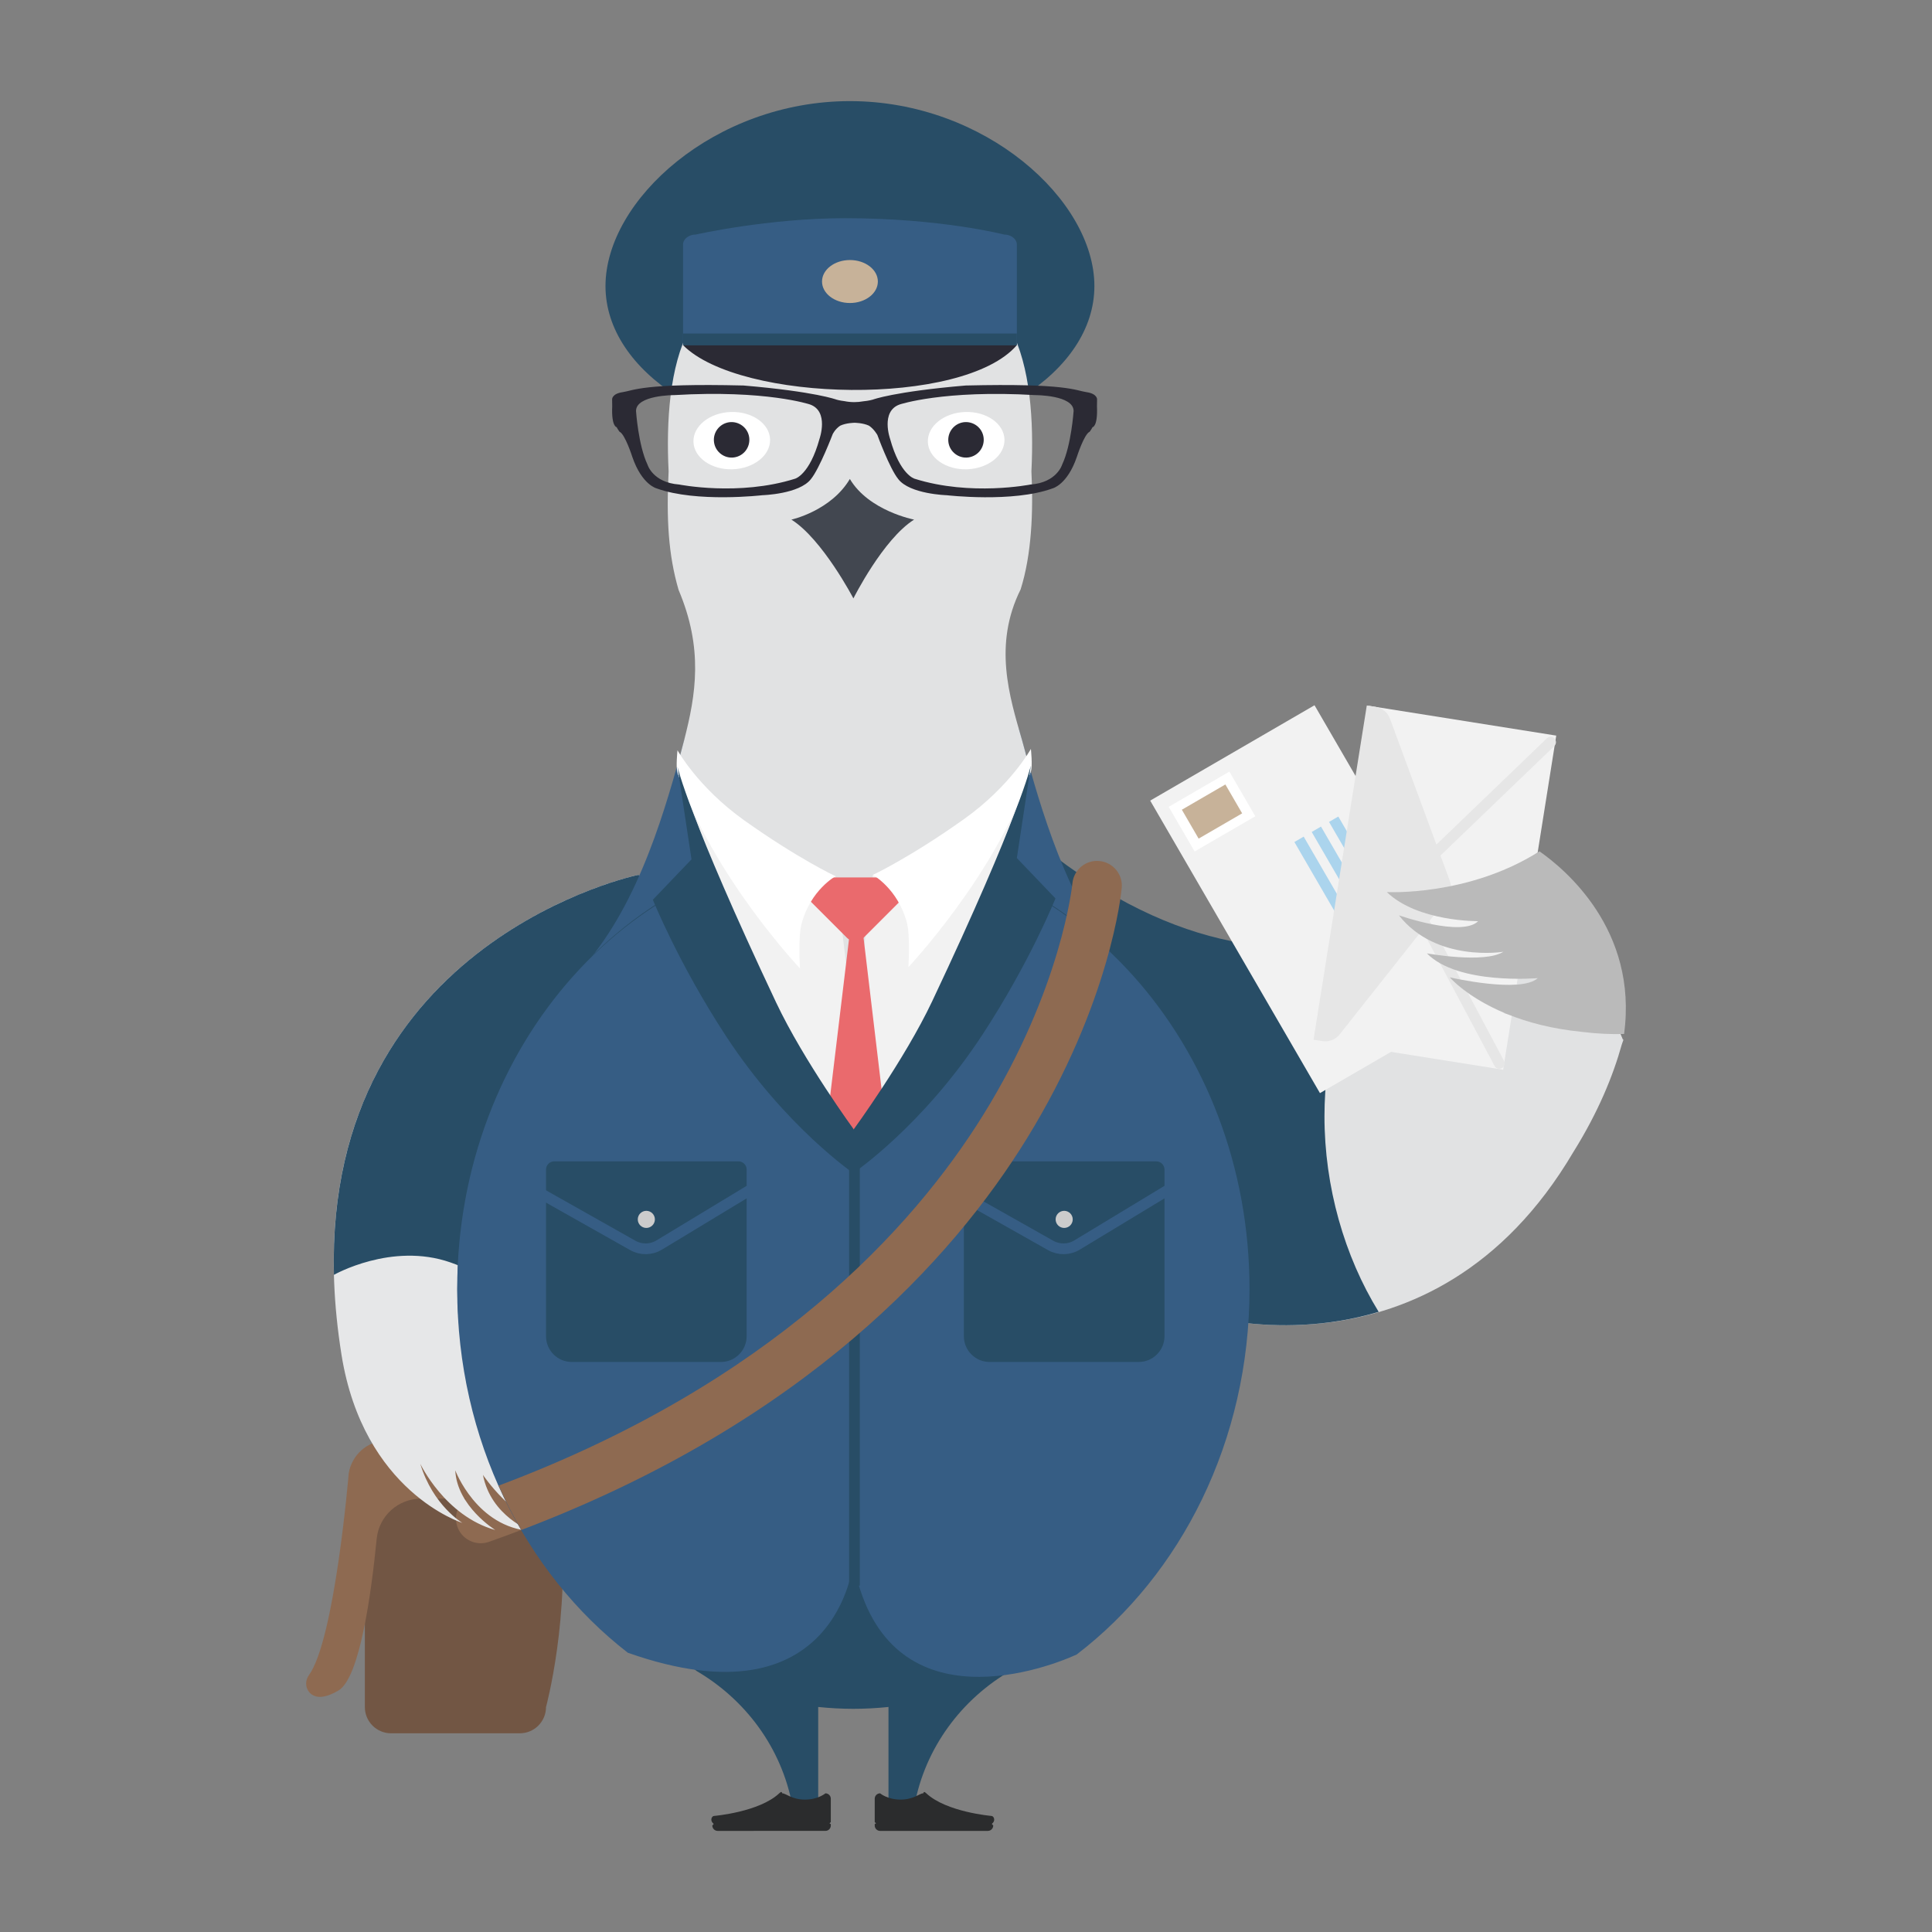 <?xml version="1.0" encoding="utf-8"?>
<!-- Generator: Adobe Illustrator 19.2.1, SVG Export Plug-In . SVG Version: 6.00 Build 0)  -->
<svg version="1.1" id="Layer_1" xmlns="http://www.w3.org/2000/svg" xmlns:xlink="http://www.w3.org/1999/xlink" x="0px" y="0px"
	 width="180px" height="180px" viewBox="0 0 180 180" style="enable-background:new 0 0 180 180;" xml:space="preserve">
<rect x="0" y="0" width="180" height="180" fill="#808080" stroke="none"/>
<style type="text/css">
	.st0{fill:#729786;}
	.st1{fill:#F2CD8C;}
	.st2{fill:#6F523C;}
	.st3{fill:#FFFFFF;}
	.st4{fill:#F2E9E4;}
	.st5{fill:#E8BA88;}
	.st6{fill:#504F4F;}
	.st7{fill:#80B9A5;}
	.st8{fill:#FFC800;}
	.st9{fill:#4D4D4D;}
	.st10{fill:#FCB856;}
	.st11{fill:#E9676D;}
	.st12{fill:#F6ECC3;}
	.st13{fill:#A6A8AB;}
	.st14{fill:none;stroke:#E9676D;stroke-linecap:round;stroke-miterlimit:10;}
	.st15{fill:none;stroke:#FCB856;stroke-linecap:round;stroke-miterlimit:10;}
	.st16{fill:#E6E6E6;}
	.st17{fill:#424750;}
	.st18{fill:#2B2A34;}
	.st19{fill:#BFF7F5;}
	.st20{fill:#D3D3D3;}
	.st21{fill:#2B2C2D;}
	.st22{opacity:0.33;fill:#FFFFFF;}
	.st23{fill:#E1E2E3;}
	.st24{fill:#F9D88F;}
	.st25{fill:none;}
	.st26{fill:#444751;}
	.st27{fill:#D6D6D5;}
	.st28{fill-rule:evenodd;clip-rule:evenodd;fill:#F2BC86;}
	.st29{fill:#59473A;}
	.st30{fill:none;stroke:#F2C24E;stroke-miterlimit:10;}
	.st31{fill:none;stroke:#F2C24E;stroke-linecap:round;stroke-miterlimit:10;}
	.st32{fill-rule:evenodd;clip-rule:evenodd;fill:#504F4F;}
	.st33{fill:none;stroke:#4D4D4D;stroke-miterlimit:10;}
	.st34{fill:#F2BC86;}
	.st35{fill:#C1C0C0;}
	.st36{fill:#42474F;}
	.st37{fill:#E6E7E8;}
	.st38{fill:#3A3A3A;}
	.st39{fill:#2A2D35;}
	.st40{fill-rule:evenodd;clip-rule:evenodd;fill:#43474F;}
	.st41{fill-rule:evenodd;clip-rule:evenodd;fill:#DBDBDA;}
	.st42{fill:#F3E7A8;}
	.st43{fill:#57C4C7;}
	.st44{clip-path:url(#SVGID_2_);}
	.st45{clip-path:url(#SVGID_4_);fill:#E6E7E8;}
	.st46{clip-path:url(#SVGID_6_);}
	.st47{clip-path:url(#SVGID_8_);fill:#E6E7E8;}
	.st48{clip-path:url(#SVGID_10_);}
	.st49{clip-path:url(#SVGID_12_);fill:#E6E7E8;}
	.st50{clip-path:url(#SVGID_14_);}
	.st51{clip-path:url(#SVGID_16_);fill:#E6E7E8;}
	.st52{clip-path:url(#SVGID_18_);}
	.st53{clip-path:url(#SVGID_20_);fill:#E6E7E8;}
	.st54{clip-path:url(#SVGID_22_);}
	.st55{clip-path:url(#SVGID_24_);fill:#E6E7E8;}
	.st56{clip-path:url(#SVGID_26_);}
	.st57{clip-path:url(#SVGID_28_);fill:#E6E7E8;}
	.st58{clip-path:url(#SVGID_30_);}
	.st59{clip-path:url(#SVGID_32_);fill:#E6E7E8;}
	.st60{clip-path:url(#SVGID_34_);}
	.st61{clip-path:url(#SVGID_36_);fill:#E6E7E8;}
	.st62{clip-path:url(#SVGID_38_);}
	.st63{clip-path:url(#SVGID_40_);fill:#E6E7E8;}
	.st64{clip-path:url(#SVGID_42_);}
	.st65{clip-path:url(#SVGID_44_);fill:#E6E7E8;}
	.st66{clip-path:url(#SVGID_46_);}
	.st67{clip-path:url(#SVGID_48_);fill:#E6E7E8;}
	.st68{clip-path:url(#SVGID_50_);}
	.st69{clip-path:url(#SVGID_52_);fill:#E6E7E8;}
	.st70{clip-path:url(#SVGID_54_);}
	.st71{clip-path:url(#SVGID_56_);fill:#E6E7E8;}
	.st72{clip-path:url(#SVGID_58_);}
	.st73{clip-path:url(#SVGID_60_);fill:#E6E7E8;}
	.st74{clip-path:url(#SVGID_62_);}
	.st75{clip-path:url(#SVGID_64_);fill:#E6E7E8;}
	.st76{clip-path:url(#SVGID_66_);}
	.st77{clip-path:url(#SVGID_68_);fill:#E6E7E8;}
	.st78{clip-path:url(#SVGID_70_);}
	.st79{clip-path:url(#SVGID_72_);fill:#E6E7E8;}
	.st80{clip-path:url(#SVGID_74_);}
	.st81{clip-path:url(#SVGID_76_);fill:#E6E7E8;}
	.st82{clip-path:url(#SVGID_78_);}
	.st83{clip-path:url(#SVGID_80_);fill:#E6E7E8;}
	.st84{clip-path:url(#SVGID_82_);}
	.st85{clip-path:url(#SVGID_84_);fill:#E6E7E8;}
	.st86{clip-path:url(#SVGID_86_);}
	.st87{clip-path:url(#SVGID_88_);fill:#E6E7E8;}
	.st88{clip-path:url(#SVGID_90_);}
	.st89{clip-path:url(#SVGID_92_);fill:#E6E7E8;}
	.st90{clip-path:url(#SVGID_94_);}
	.st91{clip-path:url(#SVGID_96_);fill:#E6E7E8;}
	.st92{clip-path:url(#SVGID_98_);}
	.st93{clip-path:url(#SVGID_100_);fill:#E6E7E8;}
	.st94{clip-path:url(#SVGID_102_);}
	.st95{clip-path:url(#SVGID_104_);fill:#E6E7E8;}
	.st96{clip-path:url(#SVGID_106_);}
	.st97{clip-path:url(#SVGID_108_);fill:#E6E7E8;}
	.st98{clip-path:url(#SVGID_110_);}
	.st99{clip-path:url(#SVGID_112_);fill:#E6E7E8;}
	.st100{clip-path:url(#SVGID_114_);}
	.st101{clip-path:url(#SVGID_116_);fill:#E6E7E8;}
	.st102{clip-path:url(#SVGID_118_);}
	.st103{clip-path:url(#SVGID_120_);fill:#E6E7E8;}
	.st104{clip-path:url(#SVGID_122_);}
	.st105{clip-path:url(#SVGID_124_);fill:#E6E7E8;}
	.st106{clip-path:url(#SVGID_126_);}
	.st107{clip-path:url(#SVGID_128_);fill:#E6E7E8;}
	.st108{clip-path:url(#SVGID_130_);}
	.st109{clip-path:url(#SVGID_132_);fill:#E6E7E8;}
	.st110{clip-path:url(#SVGID_134_);}
	.st111{clip-path:url(#SVGID_136_);fill:#E6E7E8;}
	.st112{clip-path:url(#SVGID_138_);}
	.st113{clip-path:url(#SVGID_140_);fill:#E6E7E8;}
	.st114{clip-path:url(#SVGID_142_);}
	.st115{clip-path:url(#SVGID_144_);fill:#E6E7E8;}
	.st116{clip-path:url(#SVGID_146_);}
	.st117{clip-path:url(#SVGID_148_);fill:#E6E7E8;}
	.st118{clip-path:url(#SVGID_150_);}
	.st119{clip-path:url(#SVGID_152_);fill:#E6E7E8;}
	.st120{clip-path:url(#SVGID_154_);}
	.st121{clip-path:url(#SVGID_156_);fill:#E6E7E8;}
	.st122{clip-path:url(#SVGID_158_);}
	.st123{clip-path:url(#SVGID_160_);fill:#E6E7E8;}
	.st124{clip-path:url(#SVGID_162_);}
	.st125{clip-path:url(#SVGID_164_);fill:#E6E7E8;}
	.st126{clip-path:url(#SVGID_166_);}
	.st127{clip-path:url(#SVGID_168_);fill:#E6E7E8;}
	.st128{clip-path:url(#SVGID_170_);}
	.st129{clip-path:url(#SVGID_172_);fill:#E6E7E8;}
	.st130{clip-path:url(#SVGID_174_);}
	.st131{clip-path:url(#SVGID_176_);fill:#E6E7E8;}
	.st132{clip-path:url(#SVGID_178_);}
	.st133{clip-path:url(#SVGID_180_);fill:#E6E7E8;}
	.st134{clip-path:url(#SVGID_182_);}
	.st135{clip-path:url(#SVGID_184_);fill:#E6E7E8;}
	.st136{clip-path:url(#SVGID_186_);}
	.st137{clip-path:url(#SVGID_188_);fill:#E6E7E8;}
	.st138{clip-path:url(#SVGID_190_);}
	.st139{clip-path:url(#SVGID_192_);fill:#E6E7E8;}
	.st140{clip-path:url(#SVGID_194_);}
	.st141{clip-path:url(#SVGID_196_);fill:#E6E7E8;}
	.st142{clip-path:url(#SVGID_198_);}
	.st143{clip-path:url(#SVGID_200_);fill:#E6E7E8;}
	.st144{clip-path:url(#SVGID_202_);}
	.st145{clip-path:url(#SVGID_204_);fill:#E6E7E8;}
	.st146{clip-path:url(#SVGID_206_);}
	.st147{clip-path:url(#SVGID_208_);fill:#E6E7E8;}
	.st148{clip-path:url(#SVGID_210_);}
	.st149{clip-path:url(#SVGID_212_);fill:#E6E7E8;}
	.st150{clip-path:url(#SVGID_214_);}
	.st151{clip-path:url(#SVGID_216_);fill:#E6E7E8;}
	.st152{clip-path:url(#SVGID_218_);}
	.st153{clip-path:url(#SVGID_220_);fill:#E6E7E8;}
	.st154{clip-path:url(#SVGID_222_);}
	.st155{clip-path:url(#SVGID_224_);fill:#E6E7E8;}
	.st156{clip-path:url(#SVGID_226_);}
	.st157{clip-path:url(#SVGID_228_);fill:#E6E7E8;}
	.st158{clip-path:url(#SVGID_230_);}
	.st159{clip-path:url(#SVGID_232_);fill:#E6E7E8;}
	.st160{clip-path:url(#SVGID_234_);}
	.st161{clip-path:url(#SVGID_236_);fill:#E6E7E8;}
	.st162{clip-path:url(#SVGID_238_);}
	.st163{clip-path:url(#SVGID_240_);fill:#E6E7E8;}
	.st164{clip-path:url(#SVGID_242_);}
	.st165{clip-path:url(#SVGID_244_);fill:#E6E7E8;}
	.st166{clip-path:url(#SVGID_246_);}
	.st167{clip-path:url(#SVGID_248_);fill:#E6E7E8;}
	.st168{clip-path:url(#SVGID_250_);}
	.st169{clip-path:url(#SVGID_252_);fill:#E6E7E8;}
	.st170{clip-path:url(#SVGID_254_);}
	.st171{clip-path:url(#SVGID_256_);fill:#E6E7E8;}
	.st172{clip-path:url(#SVGID_258_);}
	.st173{clip-path:url(#SVGID_260_);fill:#E6E7E8;}
	.st174{fill-rule:evenodd;clip-rule:evenodd;fill:#42474F;}
	.st175{fill-rule:evenodd;clip-rule:evenodd;fill:#E6E7E8;}
	.st176{fill:#E5D9BE;}
	.st177{fill:#F7F1E2;}
	.st178{fill:#B5967D;}
	.st179{fill:#C7C6C6;}
	.st180{fill:#999999;}
	.st181{fill:#CCCCCC;}
	.st182{fill:#808080;}
	.st183{fill:#284D66;}
	.st184{fill:#725644;}
	.st185{fill:#8E6A51;}
	.st186{fill:#365D84;}
	.st187{fill:none;stroke:#C7C6C6;stroke-width:0.757;stroke-miterlimit:10;}
	.st188{fill-rule:evenodd;clip-rule:evenodd;fill:#444751;}
	.st189{fill-rule:evenodd;clip-rule:evenodd;fill:#D6D6D5;}
	.st190{fill-rule:evenodd;clip-rule:evenodd;fill:#F2F2F2;}
	.st191{fill:#EA6A6D;}
	.st192{fill-rule:evenodd;clip-rule:evenodd;fill:#FFFFFF;}
	.st193{fill:none;stroke:#284D66;stroke-miterlimit:10;}
	.st194{fill:none;stroke:#365D84;stroke-miterlimit:10;}
	.st195{fill:#F2F2F2;}
	.st196{fill:#C7B299;}
	.st197{fill:none;stroke:#ABD4ED;stroke-miterlimit:10;}
	.st198{fill:none;stroke:#E6E6E6;stroke-linecap:round;stroke-linejoin:round;stroke-miterlimit:10;}
	.st199{fill:#BABABA;}
	.st200{fill:none;stroke:#CBCACA;stroke-width:3.451;stroke-miterlimit:10;}
	.st201{opacity:0.2;fill:#FFFFFF;}
	.st202{fill:#F2C24E;}
	.st203{fill:#44C2CE;}
	.st204{fill:#9AC68F;}
	.st205{fill:#469595;}
	.st206{fill:#387D7B;}
	.st207{clip-path:url(#XMLID_2_);fill:#B4D6AA;}
	.st208{fill:#96D696;}
	.st209{clip-path:url(#XMLID_3_);fill:#A7DBA7;}
	.st210{clip-path:url(#XMLID_4_);fill:#B4D6AA;}
	.st211{fill:#755F54;}
	.st212{fill:#508CD3;}
	.st213{fill:#4668A3;}
	.st214{fill:#23B576;}
	.st215{fill:none;stroke:#755F54;stroke-width:2;stroke-miterlimit:10;}
	.st216{fill:#A2E0FC;}
	.st217{fill:#FFD62C;}
	.st218{fill:#A37666;}
	.st219{fill:#E28686;}
	.st220{fill:#D86464;}
	.st221{fill:#5ED38D;}
	.st222{fill:none;stroke:#A37666;stroke-width:2;stroke-miterlimit:10;}
	.st223{fill:#3D447A;}
	.st224{fill:#57C4C6;}
</style>
<g>
	<path class="st183" d="M101.962,26.653c0,8.024-10.197,14.529-22.775,14.529s-22.775-6.505-22.775-14.529
		s10.197-17.232,22.775-17.232S101.962,18.628,101.962,26.653z"/>
	<path class="st184" d="M48.428,161.487H36.436c-1.349,0-2.443-1.094-2.443-2.443v-19.958
		c0-1.349,1.094-2.443,2.443-2.443h11.992c1.349,0,3.641,3.112,3.778,4.454
		c0.97,9.488-1.335,17.948-1.335,17.948C50.871,160.393,49.777,161.487,48.428,161.487z"/>
	<path class="st185" d="M47.178,134.241H35.926c-1.731,0-3.157,1.352-3.432,3.005l-0.006,0.04
		c0,0-1.291,15.478-3.717,18.801c-0.345,0.472-0.334,1.151,0.055,1.588
		c0.417,0.468,1.21,0.713,2.716-0.182c1.995-1.187,3.061-9.139,3.553-14.129
		c0.21-2.126,2.002-3.74,4.138-3.74h7.945V134.241z"/>
	<g>
		<path class="st185" d="M46.452,138.413c-0.798,0.299-1.607,0.594-2.429,0.883
			c-1.202,0.424-1.833,1.741-1.411,2.943c0.334,0.949,1.225,1.542,2.177,1.542
			c0.254,0,0.513-0.043,0.766-0.131c1.023-0.36,2.024-0.73,3.011-1.105
			C47.793,141.217,47.087,139.839,46.452,138.413z"/>
	</g>
	<path class="st37" d="M43.076,141.884c0,0-2.743-1.612-3.92-5.508c0,0,2.298,4.864,6.988,6.172
		c0,0-3.572-2.212-3.727-5.559c0,0,1.991,5.317,7.061,5.653c0,0-3.734-1.351-4.483-5.231
		c0,0,2.823,4.232,6.351,4.952c0,0-13.638-20.479,13.364-34.004l1.812-14.422l-7.021-12.435
		c0,0-33.705,6.959-27.685,44.706C33.86,139.015,43.076,141.884,43.076,141.884"/>
	<path class="st183" d="M49.191,123.328c1.951-5.078,6.433-10.418,15.519-14.971l1.811-14.422
		l-7.021-12.435c0,0-29.178,6.024-28.389,37.275c0,0,5.379-3.07,10.853-1.159
		C47.435,119.522,49.191,123.328,49.191,123.328"/>
	<path class="st23" d="M151.214,96.886c-2.117-5.254-3.476-2.67-6.732-2.086c0,0,2.933-4.519-0.086-3.422
		c0,0,1.981-5.947-1.277-5.509c0,0,1.866-8.806-3.182-4.829c-8.991,7.083-25.185,13.886-45.715-3.059
		l1.501,26.031l15.46,18.301c0,0,22.239,7.351,35.404-14.984c0.009-0.012,0.017-0.028,0.026-0.041
		c2.312-3.713,3.682-7.091,4.482-9.966c0.058-0.174,0.12-0.341,0.181-0.521
		C151.275,96.8,151.251,96.832,151.214,96.886"/>
	<path class="st183" d="M123.398,104.01c0-6.018,1.564-11.667,4.303-16.579
		c-8.906,2.182-20.231,0.706-33.003-10.576l-0.477,26.054l15.918,19.103c0,0,8.527,3.135,18.31,0.212
		C125.247,117.031,123.398,110.558,123.398,104.01z"/>
	<path class="st186" d="M64.144,68.04c-0.35,0.546-0.464,1.246-0.836,2.551
		c-1.589,5.589-4.259,15.052-10.132,20.699c0,0,5.39,21.044,26.275,21.044
		c20.881,0,26.276-21.044,26.276-21.044c-5.636-5.414-8.483-15.063-10.026-20.593
		c-0.639-2.292-0.707-2.524-0.782-2.787"/>
	<g>
		<path class="st183" d="M94.223,155.62l-0.086,0.007c9.568-5.024,16.064-14.818,16.064-26.079
			c0-16.376-13.748-29.657-30.698-29.657c-16.953,0-30.694,13.281-30.694,29.657
			c0,11.262,6.494,21.056,16.062,26.079l-0.077-0.006c4.652,2.684,8.021,7.225,9.019,12.565
			c0.204-0.112,1.154-0.558,2.418,0.023v-9.175c1.075,0.11,2.166,0.172,3.272,0.172
			c1.106,0,2.198-0.062,3.275-0.172v9.175c1.282-0.591,2.24-0.124,2.424-0.017
			C86.198,162.846,89.569,158.305,94.223,155.62z"/>
		<path class="st183" d="M79.505,78.749c-20.374,0-36.891,18.556-36.891,41.446
			c0,14.121,8.793,25.497,18.389,32.978c19.372-7.473,30.908-2.092,36.887,0.161
			c9.719-7.466,18.507-18.916,18.507-33.14C116.396,97.306,99.88,78.749,79.505,78.749z"/>
	</g>
	<g>
		<circle class="st188" cx="79.775" cy="76.273" r="1.78"/>
		<circle class="st189" cx="79.774" cy="76.273" r="0.418"/>
	</g>
	<g>
		<circle class="st188" cx="79.775" cy="86.402" r="1.779"/>
		<circle class="st189" cx="79.774" cy="86.401" r="0.418"/>
	</g>
	<path class="st21" d="M81.496,169.945l0.125-0.074l-0.125-0.107v-2.184c0-0.275,0.225-0.5,0.501-0.5
		c0,0,0.687,0.585,1.905,0.585c1.218,0,1.78-0.585,2.107-0.585c0.062,0-0.008-0.283,0.294,0
		c1.872,1.75,6.049,2.104,6.049,2.104c0.234,0,0.387,0.371,0.172,0.624
		c-0.033,0.036-0.111,0.093-0.111,0.137l0.124,0.132c0,0.277-0.224,0.503-0.499,0.503H81.997
		c-0.276,0-0.501-0.225-0.501-0.503V169.945z"/>
	<path class="st21" d="M77.405,170.077c0,0.277-0.225,0.503-0.5,0.503H66.863
		c-0.273,0-0.499-0.225-0.499-0.503l0.125-0.132c0-0.044-0.081-0.102-0.111-0.136
		c-0.217-0.254-0.062-0.625,0.17-0.625c0,0,4.18-0.354,6.05-2.104c0.304-0.283,0.232,0,0.294,0
		c0.328,0,0.889,0.585,2.106,0.585c1.22,0,1.906-0.585,1.906-0.585c0.275,0,0.5,0.225,0.5,0.501
		v2.183l-0.125,0.109l0.125,0.073V170.077z"/>
	<path class="st29" d="M114.46,128.905c-10.777,5.389-21.337,7.54-30.86,7.901
		c-4.15,0.18-4.349,0.172-7.547-0.077c-18.615-1.065-31.704-8.238-31.744-8.26
		c-1.1-0.714-1.245-0.468,0,3.076c0.039,0.022,13.129,7.195,31.744,8.26
		c3.159,0.384,3.398,0.257,7.547,0.077c9.523-0.361,20.083-2.512,30.86-7.901
		C115.839,128.147,115.871,128.1,114.46,128.905z"/>
	<g>
		<path class="st30" d="M76.296,137.667v1.441c0,0.532,0.439,0.96,0.971,0.947l4.448-0.109
			c0.514-0.013,0.924-0.433,0.924-0.947v-1.408c0-0.53-0.434-0.957-0.964-0.947l-4.448,0.077
			C76.711,136.729,76.296,137.15,76.296,137.667z"/>
		<line class="st31" x1="82.64" y1="138.277" x2="80.104" y2="138.277"/>
	</g>
	<path class="st186" d="M79.501,78.865c-20.384,0-36.905,18.459-36.905,41.23
		c0,14.044,6.293,26.444,15.896,33.887c19.568,6.899,21.01-8.411,21.01-8.411
		c2.848,15.16,17.245,10.197,20.806,8.579c9.721-7.429,16.107-19.905,16.107-34.055
		C116.414,97.324,99.887,78.865,79.501,78.865z"/>
	<path class="st23" d="M96.095,43.915c0.234-4.693-0.095-9.771-1.935-13.27
		c-0.95-2.724-4.054-4.411-7.204-5.44c1.406-0.035,2.6-0.025,2.6-0.025
		c-3.357-2.259-6.301-2.105-8.486-1.307c-0.678-0.095-1.222-0.153-1.57-0.187
		c1.566-0.898,3.311-1.516,3.311-1.516c-5.205-1.273-9.654,1.564-11.594,3.104
		c-3.071,1.039-6.059,2.711-6.988,5.371c-1.842,3.499-2.169,8.577-1.936,13.27
		c-0.216,4.413-0.03,7.76,0.93,11.048c2.319,5.472,1.614,9.739,0.523,13.975
		c0,0-0.29,1.101-0.439,1.653l16.195,28.539v0.104l16.282-28.18
		c-0.146-0.574-0.397-1.524-0.573-2.134c-1.17-4.05-2.684-8.852-0.121-14.01
		C96.113,51.668,96.282,47.67,96.095,43.915z"/>
	<path class="st3" d="M71.747,40.932c0.049,1.479-1.513,2.719-3.484,2.79
		c-1.966,0.064-3.609-1.072-3.655-2.552c-0.053-1.471,1.508-2.72,3.477-2.786
		C70.056,38.32,71.695,39.459,71.747,40.932z"/>
	<path class="st18" d="M69.801,40.75c0.123,0.905-0.502,1.739-1.409,1.867
		c-0.905,0.129-1.745-0.516-1.867-1.412c-0.126-0.906,0.504-1.736,1.409-1.867
		C68.841,39.219,69.676,39.849,69.801,40.75z"/>
	<path class="st3" d="M93.585,40.932c0.048,1.479-1.511,2.719-3.484,2.79
		c-1.97,0.064-3.607-1.072-3.655-2.552c-0.048-1.471,1.506-2.72,3.478-2.786
		C91.892,38.32,93.533,39.459,93.585,40.932z"/>
	<path class="st18" d="M91.637,40.75c0.123,0.905-0.502,1.739-1.41,1.867
		c-0.903,0.129-1.741-0.516-1.865-1.412c-0.12-0.906,0.502-1.736,1.411-1.867
		C90.68,39.219,91.517,39.849,91.637,40.75z"/>
	<path class="st17" d="M79.179,44.625c-1.767,2.979-5.446,3.786-5.446,3.786
		c2.891,1.817,5.777,7.341,5.777,7.341s2.765-5.524,5.655-7.341
		C85.166,48.411,80.947,47.604,79.179,44.625z"/>
	<path class="st18" d="M102.212,37.202c0,0,0.025-0.521-0.985-0.666c-1.014-0.147-1.792-0.846-11.258-0.619
		c-6.718,0.571-8.655,1.316-8.655,1.316s-0.373,0.11-0.88,0.155
		c-0.27,0.049-0.552,0.077-0.842,0.077c-0.313,0-0.617-0.03-0.905-0.09
		c-0.445-0.05-0.755-0.143-0.755-0.143s-1.943-0.745-8.658-1.316
		c-9.468-0.227-10.248,0.472-11.256,0.619c-1.014,0.146-0.989,0.666-0.989,0.666l0.009,0.649
		c-0.082,1.918,0.414,1.948,0.414,1.948c0.067,0.148,0.264,0.423,0.264,0.423
		c0.515,0.213,1.194,2.343,1.194,2.343c0.896,2.618,2.271,2.94,2.271,2.94
		c3.718,1.349,9.85,0.633,9.85,0.633s3.449-0.098,4.526-1.508
		c0.811-1.001,2.021-4.178,2.021-4.178s0.22-0.473,0.7-0.791
		c0.562-0.267,1.343-0.271,1.343-0.271s0.779,0.004,1.342,0.271c0.479,0.318,0.78,0.867,0.78,0.867
		s1.131,3.102,1.941,4.103c1.075,1.41,4.523,1.508,4.523,1.508s6.137,0.717,9.85-0.633
		c0,0,1.378-0.322,2.271-2.94c0,0,0.68-2.13,1.196-2.343c0,0,0.195-0.275,0.265-0.423
		c0,0,0.497-0.031,0.413-1.948L102.212,37.202z M76.353,40.882c-0.924,3.368-2.282,3.72-2.282,3.72
		c-5.235,1.651-10.801,0.539-10.801,0.539c-2.459-0.182-2.944-1.856-2.944-1.856
		c-0.858-1.807-1.069-4.993-1.069-4.993c0-1.492,3.562-1.481,3.562-1.481
		c8.548-0.507,12.646,0.872,12.646,0.872C77.262,38.32,76.353,40.882,76.353,40.882 M98.957,43.286
		c0,0-0.487,1.674-2.947,1.856c0,0-5.567,1.112-10.798-0.539c0,0-1.358-0.353-2.286-3.72
		c0,0-0.906-2.562,0.893-3.199c0,0,4.095-1.379,12.642-0.872c0,0,3.565-0.011,3.565,1.481
		C100.025,38.292,99.812,41.479,98.957,43.286"/>
	<path class="st190" d="M77.846,81.638l1.765,14.638v9.036c0,0-6.733-8.609-9.131-14.44
		c-1.967-4.793-7.36-18.885-7.36-18.885s5.2,5.087,7.322,6.483
		C71.998,79.49,77.846,81.638,77.846,81.638z"/>
	<path class="st190" d="M81.321,81.516l-1.771,14.639v9.036c0,0,6.736-8.606,9.133-14.441
		c1.97-4.791,7.363-18.889,7.363-18.889s-5.2,5.094-7.328,6.485
		C87.167,79.364,81.321,81.516,81.321,81.516z"/>
	<path class="st191" d="M78.901,87.365l-3.733-3.733c-0.695-0.695-0.203-1.884,0.78-1.884h7.466
		c0.983,0,1.476,1.189,0.78,1.884l-3.733,3.733C80.031,87.796,79.332,87.796,78.901,87.365z"/>
	<path class="st192" d="M63.121,69.901c0,0,1.897,3.441,6.181,6.503c4.998,3.565,8.545,5.234,8.545,5.234
		s-2.325,1.267-3.166,4.423c-0.339,1.269-0.148,4.166-0.148,4.166s-8.193-8.662-11.412-18.24
		C62.95,71.492,63.121,69.901,63.121,69.901z"/>
	<path class="st192" d="M96.046,69.776c0,0-1.9,3.443-6.184,6.503c-5.001,3.571-8.541,5.237-8.541,5.237
		s2.32,1.268,3.164,4.42c0.341,1.271,0.147,4.169,0.147,4.169s8.188-8.662,11.415-18.245
		C96.214,71.372,96.046,69.776,96.046,69.776z"/>
	<path class="st191" d="M82.674,106l-2.258-18.954c-0.092-0.757-1.19-0.585-1.282,0.172L76.875,106H82.674z"/>
	<path class="st183" d="M63.121,71.431l1.305,8.634l-3.6,3.76c0,0,2.389,5.947,6.815,12.707
		c5.564,8.495,11.967,12.844,11.967,12.844v-4.063c0,0-4.713-6.442-7.301-11.919
		C64.12,76.055,63.121,71.431,63.121,71.431z"/>
	<path class="st183" d="M96.046,71.306l-1.308,8.637l3.598,3.763c0,0-2.382,5.946-6.813,12.705
		c-5.558,8.495-11.967,12.84-11.967,12.84v-4.06c0,0,4.715-6.446,7.3-11.921
		C95.049,75.929,96.046,71.306,96.046,71.306z"/>
	<line class="st193" x1="79.607" y1="107.898" x2="79.607" y2="147.73"/>
	<g>
		<path class="st183" d="M67.159,126.893H53.275c-1.328,0-2.404-1.076-2.404-2.404v-15.522
			c0-0.423,0.343-0.766,0.766-0.766h17.161c0.423,0,0.766,0.343,0.766,0.766v15.522
			C69.563,125.817,68.487,126.893,67.159,126.893z"/>
		<path class="st194" d="M50.54,111.286l8.417,4.748c0.766,0.432,1.705,0.418,2.458-0.038l8.48-5.132"/>
		<circle class="st181" cx="60.217" cy="113.607" r="0.797"/>
	</g>
	<g>
		<path class="st183" d="M106.088,126.893H92.205c-1.328,0-2.404-1.076-2.404-2.404v-15.522
			c0-0.423,0.343-0.766,0.766-0.766h17.161c0.423,0,0.766,0.343,0.766,0.766v15.522
			C108.493,125.817,107.416,126.893,106.088,126.893z"/>
		<path class="st194" d="M89.469,111.286l8.417,4.748c0.766,0.432,1.705,0.418,2.458-0.038l8.48-5.132"/>
		<circle class="st181" cx="99.147" cy="113.607" r="0.797"/>
	</g>
	<path class="st185" d="M48.567,142.544c26.467-10.052,40.193-25.261,47.089-36.447
		c7.821-12.688,8.815-22.947,8.854-23.378c0.113-1.267-0.821-2.385-2.088-2.501
		c-1.273-0.12-2.389,0.818-2.508,2.085c-0.009,0.097-0.989,9.797-8.326,21.598
		c-6.568,10.563-19.695,24.97-45.136,34.512C47.087,139.839,47.793,141.217,48.567,142.544z"/>
	<g>
		<g>
			
				<rect x="106.995" y="74.944" transform="matrix(-0.502 -0.865 0.865 -0.502 111.862 232.016)" class="st195" width="31.506" height="17.699"/>
		</g>
		
			<rect x="110.536" y="72.358" transform="matrix(-0.502 -0.865 0.865 -0.502 104.199 211.268)" class="st3" width="4.81" height="6.536"/>
		
			<rect x="111.385" y="73.283" transform="matrix(-0.502 -0.865 0.865 -0.502 104.199 211.268)" class="st196" width="3.112" height="4.687"/>
		<line class="st197" x1="127.031" y1="88.545" x2="121.028" y2="78.197"/>
		<line class="st197" x1="128.644" y1="87.609" x2="122.641" y2="77.261"/>
		<line class="st197" x1="130.258" y1="86.673" x2="124.255" y2="76.325"/>
	</g>
	<g>
		<g>
			
				<rect x="118.029" y="73.949" transform="matrix(0.157 -0.988 0.988 0.157 30.966 201.886)" class="st195" width="31.506" height="17.699"/>
			<path class="st16" d="M122.379,96.867l0.826,0.132c0.609,0.097,1.224-0.142,1.607-0.626l9.984-12.616
				c0.382-0.483,0.486-1.131,0.272-1.709l-5.569-15.094c-0.214-0.579-0.723-0.997-1.332-1.095
				l-0.826-0.132L122.379,96.867z"/>
		</g>
		<line class="st198" x1="139.686" y1="99.076" x2="132.254" y2="85.107"/>
		<line class="st198" x1="144.464" y1="69.149" x2="133.048" y2="80.128"/>
	</g>
	<path class="st199" d="M151.311,96.335c1.316-9.722-5.548-15.394-7.886-17.02
		c-6.623,4.215-14.217,3.798-14.217,3.798c2.873,2.776,8.506,2.711,8.506,2.711
		c-1.517,1.512-7.383-0.546-7.383-0.546c3.481,4.43,9.731,3.396,9.731,3.396
		c-1.766,1.124-7.121,0.148-7.121,0.148c2.897,2.97,10.332,2.307,10.332,2.307
		c-1.593,1.456-8.197-0.071-8.197-0.071s1.556,1.836,5.126,3.334
		c-0.04-0.003-0.066-0.006-0.066-0.006c0.114,0.043,0.226,0.079,0.339,0.117
		c1.808,0.727,4.1,1.361,6.941,1.637c0.01,0.004,0.021,0.003,0.03,0.005
		C148.811,96.312,150.097,96.369,151.311,96.335z"/>
	<path class="st18" d="M94.738,32.158c-4.98,5.781-25.782,5.343-31.1,0l9.361-3.328l19.315,1.81
		L94.738,32.158z"/>
	<path class="st186" d="M63.637,32.129v-9.338c0-0.52,0.534-0.941,1.196-0.941
		c0,0,6.72-1.521,13.914-1.521c8.896,0,14.794,1.521,14.794,1.521c0.659,0,1.196,0.422,1.196,0.941
		v9.338H63.637z"/>
	<rect x="63.637" y="31.074" class="st183" width="31.1" height="1.096"/>
	<ellipse class="st196" cx="79.187" cy="26.229" rx="2.601" ry="2.002"/>
</g>
</svg>
